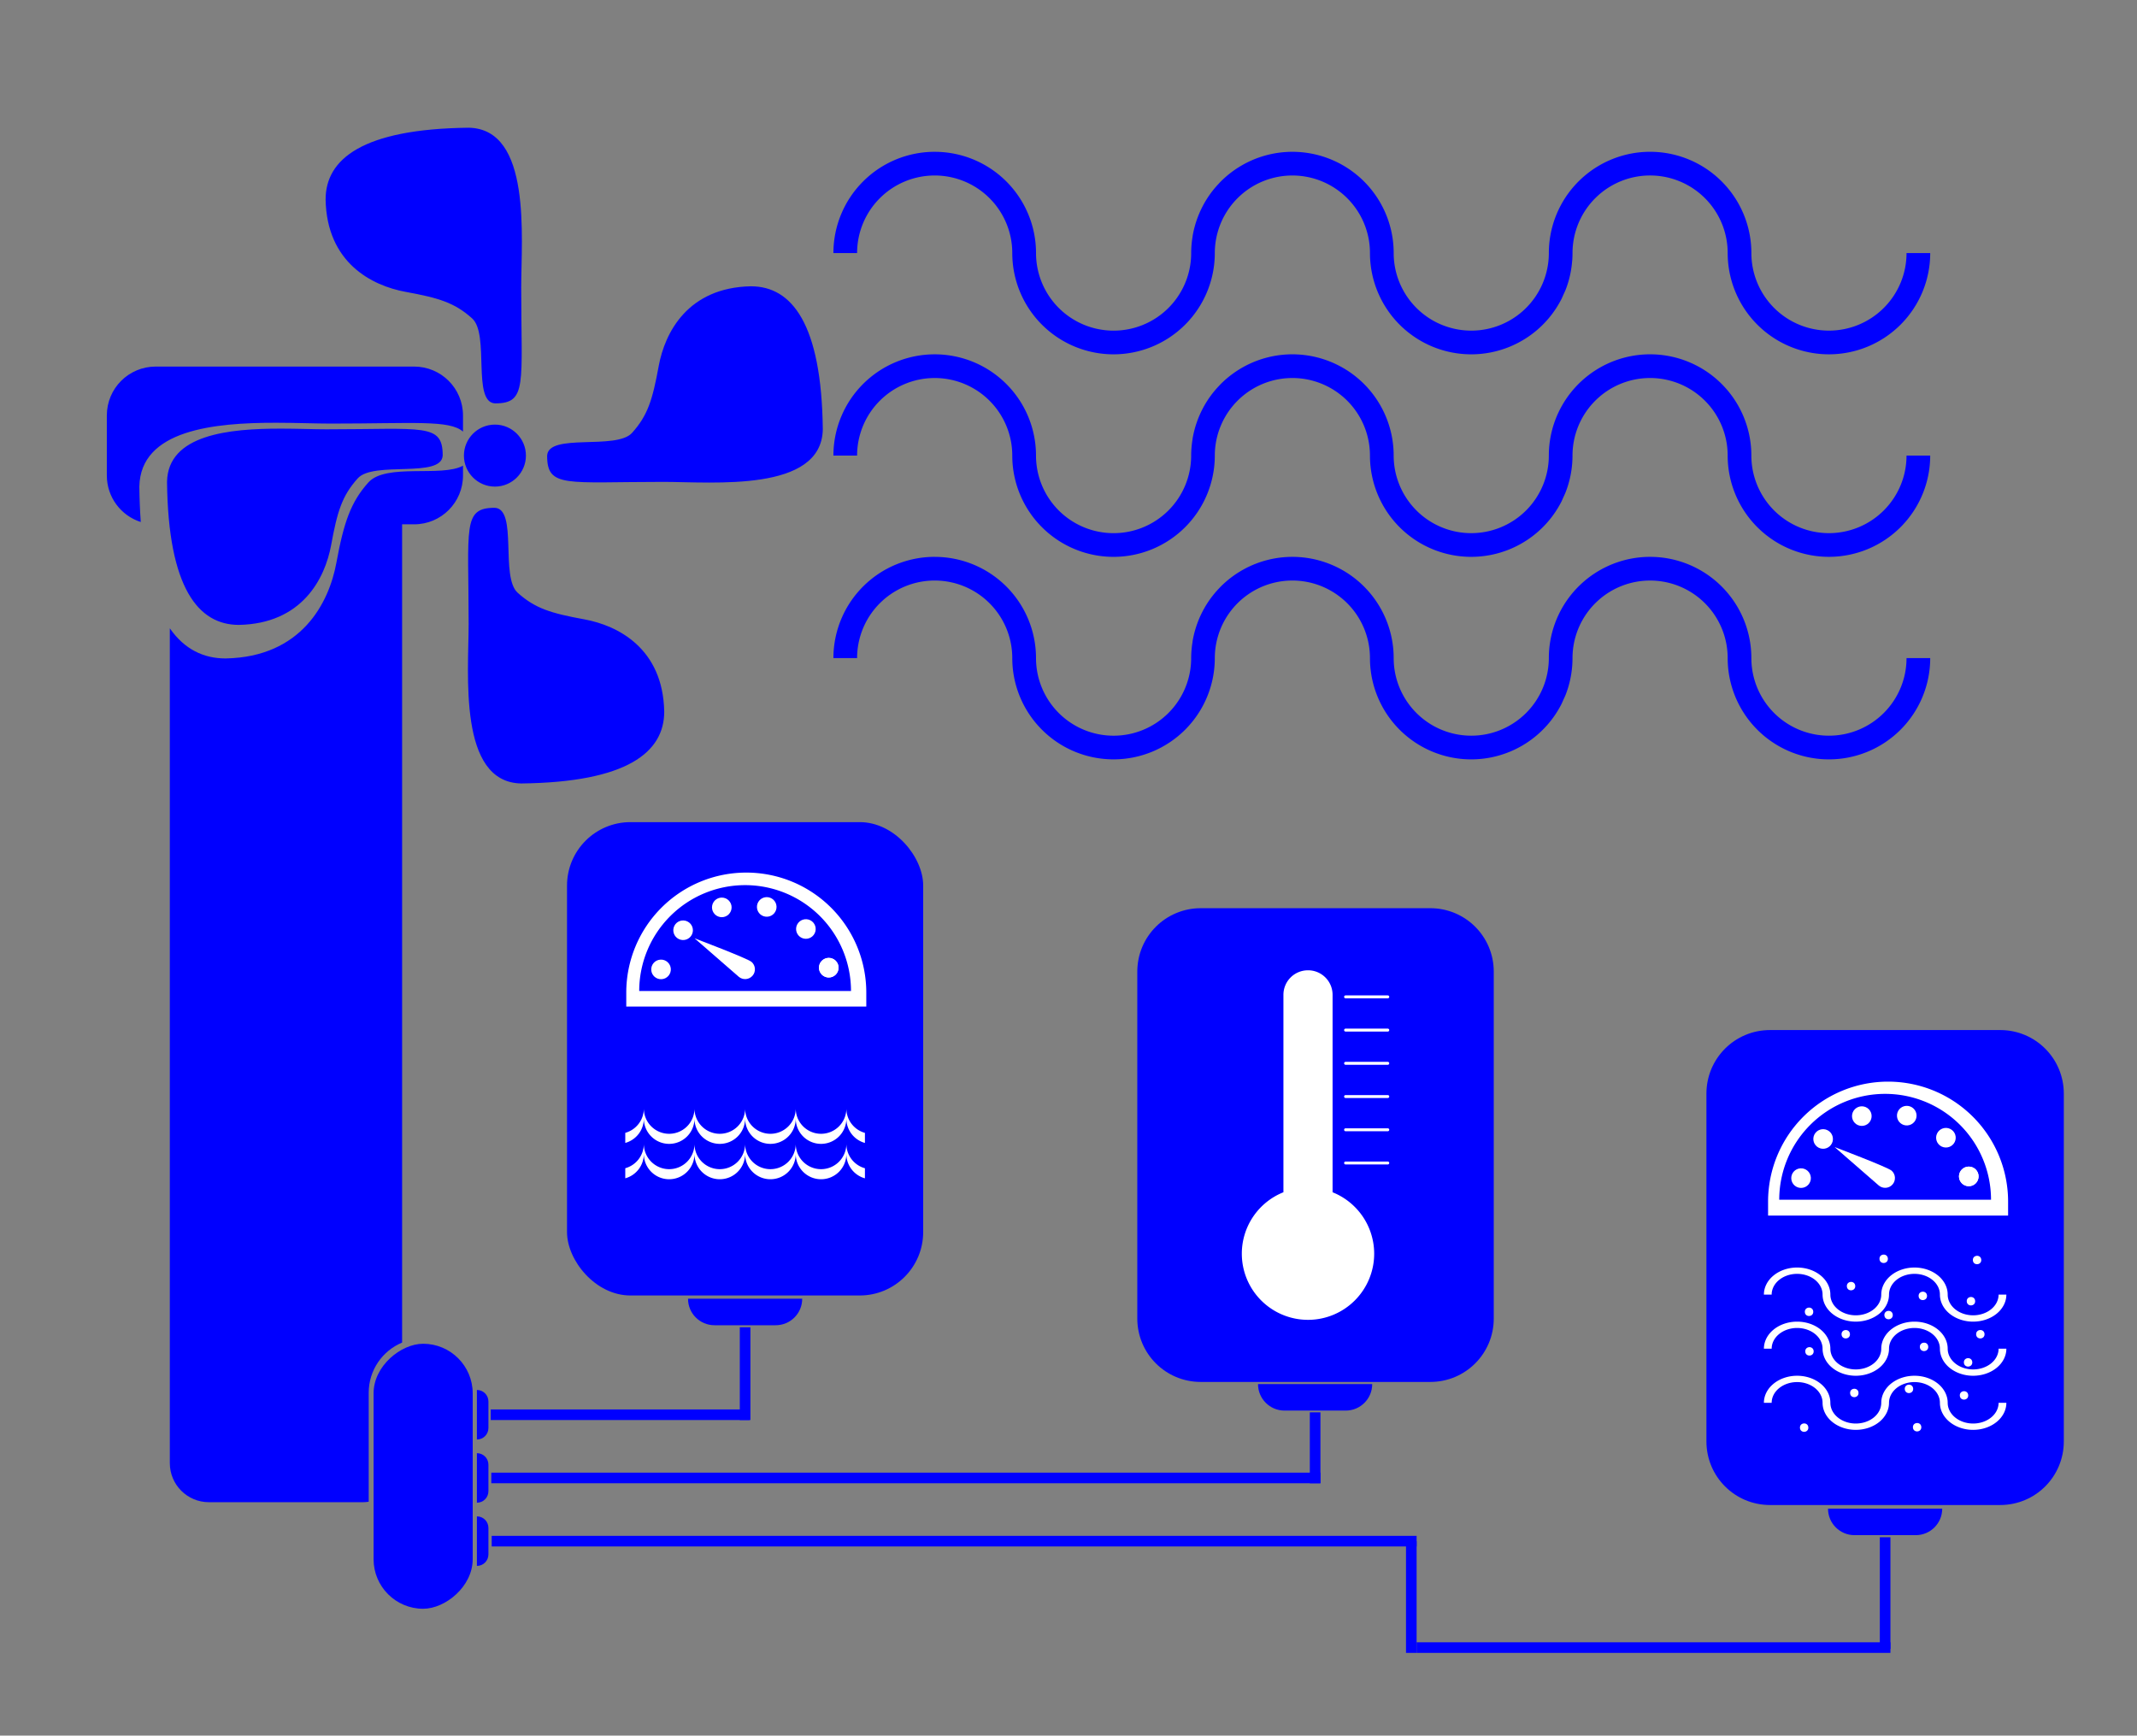 <?xml version="1.0" encoding="UTF-8" standalone="no"?>
<!-- Created with Inkscape (http://www.inkscape.org/) -->

<svg
   xmlns:dc="http://purl.org/dc/elements/1.1/"
   xmlns:cc="http://creativecommons.org/ns#"
   xmlns:rdf="http://www.w3.org/1999/02/22-rdf-syntax-ns#"
   xmlns:svg="http://www.w3.org/2000/svg"
   xmlns="http://www.w3.org/2000/svg"
   xmlns:sodipodi="http://sodipodi.sourceforge.net/DTD/sodipodi-0.dtd"
   xmlns:inkscape="http://www.inkscape.org/namespaces/inkscape"
   width="655"
   height="532"
   viewBox="0 0 173.302 140.758"
   version="1.1"
   id="svg8"
   inkscape:version="0.92.2 (5c3e80d, 2017-08-06)"
   sodipodi:docname="Asciugatura.svg"
   enable-background="new">
  <rect x="0" y="0" width="173.302" height="140.758" fill="#808080" stroke="none"/>
  <sodipodi:namedview
     id="base"
     pagecolor="#ffffff"
     bordercolor="#666666"
     borderopacity="1.0"
     inkscape:pageopacity="0.0"
     inkscape:pageshadow="2"
     inkscape:zoom="8.0000007"
     inkscape:cx="137.62198"
     inkscape:cy="396.06494"
     inkscape:document-units="mm"
     inkscape:current-layer="layer1"
     showgrid="false"
     units="px"
     inkscape:window-width="1920"
     inkscape:window-height="1003"
     inkscape:window-x="-9"
     inkscape:window-y="-9"
     inkscape:window-maximized="1"
     showguides="false"
     inkscape:guide-bbox="true"
     inkscape:snap-bbox="true"
     inkscape:snap-bbox-edge-midpoints="true"
     inkscape:snap-midpoints="true"
     inkscape:snap-bbox-midpoints="true"
     inkscape:snap-grids="false"
     inkscape:snap-center="true"
     inkscape:snap-object-midpoints="true"
     inkscape:bbox-nodes="true"
     inkscape:bbox-paths="true"
     inkscape:snap-intersection-paths="true"
     inkscape:snap-smooth-nodes="true"
     inkscape:object-nodes="true"
     inkscape:object-paths="true"
     inkscape:snap-to-guides="false"
     inkscape:snap-page="false"
     inkscape:snap-others="true"
     inkscape:snap-global="true"
     inkscape:measure-start="0,0"
     inkscape:measure-end="0,0">
    <inkscape:grid
       type="xygrid"
       id="grid1756"
       spacingx="28.884"
       spacingy="12.796"
       empspacing="1" />
    <sodipodi:guide
       position="86.651,153.555"
       orientation="1,0"
       id="guide3733"
       inkscape:locked="false" />
    <sodipodi:guide
       position="-252.104,16.205"
       orientation="1,0"
       id="guide4174"
       inkscape:locked="false" />
    <sodipodi:guide
       position="-110.584,48.082"
       orientation="1,0"
       id="guide4176"
       inkscape:locked="false" />
    <sodipodi:guide
       position="-310.93,118.209"
       orientation="1,0"
       id="guide4207"
       inkscape:locked="false" />
    <sodipodi:guide
       position="86.645,124.642"
       orientation="0,1"
       id="guide7233"
       inkscape:locked="false" />
    <sodipodi:guide
       position="86.651,16.107"
       orientation="0,1"
       id="guide7235"
       inkscape:locked="false" />
    <sodipodi:guide
       position="0,51.185"
       orientation="0,1"
       id="guide1656"
       inkscape:locked="false" />
    <sodipodi:guide
       position="10.78,63.765"
       orientation="1,0"
       id="guide2091"
       inkscape:locked="false" />
    <sodipodi:guide
       position="162.522,86.972"
       orientation="1,0"
       id="guide2093"
       inkscape:locked="false" />
  </sodipodi:namedview>
  <defs
     id="defs2" />
  <g
     inkscape:label="Sezione Lavaggio"
     inkscape:groupmode="layer"
     id="layer1"
     transform="translate(0,-156.242)">
    <path
       style="opacity:1;fill:#0000ff;fill-opacity:1;fill-rule:nonzero;stroke:none;stroke-width:1.425;stroke-linecap:round;stroke-linejoin:round;stroke-miterlimit:4;stroke-dasharray:none;stroke-opacity:1;paint-order:markers fill stroke"
       d="m 143.547,239.779 c -2.86,0 -5.163,2.302 -5.163,5.163 v 28.195 c 0,2.86 2.302,5.163 5.163,5.163 h 18.657 c 2.86,0 5.163,-2.302 5.163,-5.163 v -28.195 c 0,-2.86 -2.302,-5.163 -5.163,-5.163 z"
       id="path2744"
       inkscape:connector-curvature="0" />
    <path
       style="opacity:1;fill:#ffffff;fill-opacity:1;fill-rule:nonzero;stroke:none;stroke-width:22.961;stroke-linecap:round;stroke-linejoin:round;stroke-miterlimit:4;stroke-dasharray:none;stroke-opacity:1;paint-order:markers fill stroke"
       d="M 577.799,331.023 A 36.727,36.727 0 0 0 541.072,367.75 v 4.266 h 73.453 V 367.75 a 36.727,36.727 0 0 0 -36.727,-36.727 z"
       transform="matrix(0.265,0,0,0.265,0,156.242)"
       id="path2746"
       inkscape:connector-curvature="0" />
    <path
       style="opacity:1;fill:#0000ff;fill-opacity:1;fill-rule:nonzero;stroke:none;stroke-width:5.369;stroke-linecap:round;stroke-linejoin:round;stroke-miterlimit:4;stroke-dasharray:none;stroke-opacity:1;paint-order:markers fill stroke"
       d="m 152.876,244.955 a 8.587,8.587 0 0 0 -8.587,8.587 h 17.175 a 8.587,8.587 0 0 0 -8.587,-8.587 z"
       id="path2748"
       inkscape:connector-curvature="0" />
    <circle
       inkscape:transform-center-y="-1.7530472"
       inkscape:transform-center-x="6.819974"
       r="0.795"
       cy="260.928"
       cx="129.023"
       id="circle2750"
       style="opacity:1;fill:#ffffff;fill-opacity:1;fill-rule:nonzero;stroke:none;stroke-width:1.36;stroke-linecap:round;stroke-linejoin:round;stroke-miterlimit:4;stroke-dasharray:none;stroke-opacity:1;paint-order:markers fill stroke"
       transform="rotate(-3.806)" />
    <circle
       inkscape:transform-center-y="-4.9280907"
       inkscape:transform-center-x="5.0297663"
       r="0.795"
       cy="157.82"
       cx="242.406"
       id="circle2752"
       style="opacity:1;fill:#ffffff;fill-opacity:1;fill-rule:nonzero;stroke:none;stroke-width:1.36;stroke-linecap:round;stroke-linejoin:round;stroke-miterlimit:4;stroke-dasharray:none;stroke-opacity:1;paint-order:markers fill stroke"
       transform="rotate(26.194)" />
    <circle
       style="opacity:1;fill:#ffffff;fill-opacity:1;fill-rule:nonzero;stroke:none;stroke-width:1.36;stroke-linecap:round;stroke-linejoin:round;stroke-miterlimit:4;stroke-dasharray:none;stroke-opacity:1;paint-order:markers fill stroke"
       id="circle2754"
       cx="289.044"
       cy="11.834"
       r="0.795"
       inkscape:transform-center-x="1.8918824"
       inkscape:transform-center-y="-6.7826418"
       transform="rotate(56.194)" />
    <circle
       transform="rotate(86.194)"
       inkscape:transform-center-y="-6.8197807"
       inkscape:transform-center-x="-1.7528902"
       r="0.795"
       cy="-137.913"
       cx="256.441"
       id="circle2758"
       style="opacity:1;fill:#ffffff;fill-opacity:1;fill-rule:nonzero;stroke:none;stroke-width:1.36;stroke-linecap:round;stroke-linejoin:round;stroke-miterlimit:4;stroke-dasharray:none;stroke-opacity:1;paint-order:markers fill stroke" />
    <circle
       style="opacity:1;fill:#ffffff;fill-opacity:1;fill-rule:nonzero;stroke:none;stroke-width:1.36;stroke-linecap:round;stroke-linejoin:round;stroke-miterlimit:4;stroke-dasharray:none;stroke-opacity:1;paint-order:markers fill stroke"
       id="circle2760"
       cx="153.333"
       cy="-251.296"
       r="0.795"
       inkscape:transform-center-x="-4.9279087"
       inkscape:transform-center-y="-5.0295916"
       transform="rotate(116.194)" />
    <circle
       transform="rotate(146.194)"
       inkscape:transform-center-y="-1.8917156"
       inkscape:transform-center-x="-6.7824722"
       r="0.795"
       cy="-297.934"
       cx="7.347"
       id="circle2762"
       style="opacity:1;fill:#ffffff;fill-opacity:1;fill-rule:nonzero;stroke:none;stroke-width:1.36;stroke-linecap:round;stroke-linejoin:round;stroke-miterlimit:4;stroke-dasharray:none;stroke-opacity:1;paint-order:markers fill stroke" />
    <circle
       style="opacity:1;fill:#ffffff;fill-opacity:1;fill-rule:nonzero;stroke:none;stroke-width:1.36;stroke-linecap:round;stroke-linejoin:round;stroke-miterlimit:4;stroke-dasharray:none;stroke-opacity:1;paint-order:markers fill stroke"
       id="circle2764"
       cx="7.347"
       cy="-297.934"
       r="0.795"
       inkscape:transform-center-x="-6.7824722"
       inkscape:transform-center-y="-1.8917156"
       transform="rotate(146.194)" />
    <path
       style="opacity:1;fill:#ffffff;fill-opacity:1;fill-rule:nonzero;stroke:none;stroke-width:1.36;stroke-linecap:round;stroke-linejoin:round;stroke-miterlimit:4;stroke-dasharray:none;stroke-opacity:1;paint-order:markers fill stroke"
       inkscape:transform-center-x="1.6199748"
       inkscape:transform-center-y="-0.86637421"
       d="m 153.479,252.301 c -0.287,0.332 -0.789,0.368 -1.122,0.081 -0.332,-0.287 -3.576,-3.112 -3.576,-3.112 0,0 4.285,1.622 4.617,1.91 0.332,0.287 0.368,0.789 0.081,1.122 z"
       id="path2766"
       inkscape:connector-curvature="0"
       sodipodi:nodetypes="ccccc" />
    <path
       inkscape:connector-curvature="0"
       id="path2768"
       d="m 145.739,259.039 a 2.694,2.194 0 0 0 -2.694,2.194 h 0.63 a 2.064,1.681 0 0 1 2.064,-1.681 2.064,1.681 0 0 1 2.064,1.681 2.694,2.194 0 0 0 2.694,2.194 2.694,2.194 0 0 0 2.694,-2.194 2.064,1.681 0 0 1 0.01,-0.168 2.064,1.681 0 0 1 2.054,-1.513 2.064,1.681 0 0 1 2.064,1.681 2.694,2.194 0 0 0 2.504,2.189 2.694,2.194 0 0 0 0.191,0.005 2.694,2.194 0 0 0 2.694,-2.194 h -0.63 a 2.064,1.681 0 0 1 -2.064,1.681 2.064,1.681 0 0 1 -2.064,-1.681 2.694,2.194 0 0 0 -2.694,-2.194 2.694,2.194 0 0 0 -2.687,2.039 2.694,2.194 0 0 0 -0.006,0.155 2.064,1.681 0 0 1 -2.064,1.681 2.064,1.681 0 0 1 -2.064,-1.681 2.694,2.194 0 0 0 -2.694,-2.194 z"
       style="opacity:1;fill:#ffffff;fill-opacity:1;fill-rule:nonzero;stroke:none;stroke-width:0.76;stroke-linecap:round;stroke-linejoin:round;stroke-miterlimit:4;stroke-dasharray:none;stroke-opacity:1;paint-order:markers fill stroke" />
    <path
       inkscape:connector-curvature="0"
       id="path2770"
       d="m 145.739,263.428 a 2.694,2.194 0 0 0 -2.694,2.194 h 0.63 a 2.064,1.681 0 0 1 2.064,-1.681 2.064,1.681 0 0 1 2.064,1.681 2.694,2.194 0 0 0 2.694,2.194 2.694,2.194 0 0 0 2.694,-2.194 2.064,1.681 0 0 1 0.01,-0.168 2.064,1.681 0 0 1 2.054,-1.513 2.064,1.681 0 0 1 2.064,1.681 2.694,2.194 0 0 0 2.504,2.189 2.694,2.194 0 0 0 0.191,0.005 2.694,2.194 0 0 0 2.694,-2.194 h -0.63 a 2.064,1.681 0 0 1 -2.064,1.681 2.064,1.681 0 0 1 -2.064,-1.681 2.694,2.194 0 0 0 -2.694,-2.194 2.694,2.194 0 0 0 -2.687,2.039 2.694,2.194 0 0 0 -0.006,0.155 2.064,1.681 0 0 1 -2.064,1.681 2.064,1.681 0 0 1 -2.064,-1.681 2.694,2.194 0 0 0 -2.694,-2.194 z"
       style="opacity:1;fill:#ffffff;fill-opacity:1;fill-rule:nonzero;stroke:none;stroke-width:0.76;stroke-linecap:round;stroke-linejoin:round;stroke-miterlimit:4;stroke-dasharray:none;stroke-opacity:1;paint-order:markers fill stroke" />
    <path
       inkscape:connector-curvature="0"
       id="path2772"
       d="m 145.739,267.816 a 2.694,2.194 0 0 0 -2.694,2.194 h 0.63 a 2.064,1.681 0 0 1 2.064,-1.681 2.064,1.681 0 0 1 2.064,1.681 2.694,2.194 0 0 0 2.694,2.194 2.694,2.194 0 0 0 2.694,-2.194 2.064,1.681 0 0 1 0.01,-0.168 2.064,1.681 0 0 1 2.054,-1.513 2.064,1.681 0 0 1 2.064,1.681 2.694,2.194 0 0 0 2.504,2.189 2.694,2.194 0 0 0 0.191,0.005 2.694,2.194 0 0 0 2.694,-2.194 h -0.63 a 2.064,1.681 0 0 1 -2.064,1.681 2.064,1.681 0 0 1 -2.064,-1.681 2.694,2.194 0 0 0 -2.694,-2.194 2.694,2.194 0 0 0 -2.687,2.039 2.694,2.194 0 0 0 -0.006,0.155 2.064,1.681 0 0 1 -2.064,1.681 2.064,1.681 0 0 1 -2.064,-1.681 2.694,2.194 0 0 0 -2.694,-2.194 z"
       style="opacity:1;fill:#ffffff;fill-opacity:1;fill-rule:nonzero;stroke:none;stroke-width:0.76;stroke-linecap:round;stroke-linejoin:round;stroke-miterlimit:4;stroke-dasharray:none;stroke-opacity:1;paint-order:markers fill stroke" />
    <circle
       transform="rotate(-3.806)"
       style="opacity:1;fill:#ffffff;fill-opacity:1;fill-rule:nonzero;stroke:none;stroke-width:0.583;stroke-linecap:round;stroke-linejoin:round;stroke-miterlimit:4;stroke-dasharray:none;stroke-opacity:1;paint-order:markers fill stroke"
       id="circle2774"
       cx="132.487"
       cy="269.936"
       r="0.341"
       inkscape:transform-center-x="2.925238"
       inkscape:transform-center-y="-0.75192081" />
    <circle
       transform="rotate(-3.806)"
       style="opacity:1;fill:#ffffff;fill-opacity:1;fill-rule:nonzero;stroke:none;stroke-width:0.583;stroke-linecap:round;stroke-linejoin:round;stroke-miterlimit:4;stroke-dasharray:none;stroke-opacity:1;paint-order:markers fill stroke"
       id="circle2776"
       cx="128.95"
       cy="271.789"
       r="0.341"
       inkscape:transform-center-x="2.925238"
       inkscape:transform-center-y="-0.75191324" />
    <circle
       transform="rotate(-3.806)"
       style="opacity:1;fill:#ffffff;fill-opacity:1;fill-rule:nonzero;stroke:none;stroke-width:0.583;stroke-linecap:round;stroke-linejoin:round;stroke-miterlimit:4;stroke-dasharray:none;stroke-opacity:1;paint-order:markers fill stroke"
       id="circle2778"
       cx="131.799"
       cy="273.802"
       r="0.341"
       inkscape:transform-center-x="2.9252352"
       inkscape:transform-center-y="-0.7519273" />
    <circle
       transform="rotate(-3.806)"
       style="opacity:1;fill:#ffffff;fill-opacity:1;fill-rule:nonzero;stroke:none;stroke-width:0.583;stroke-linecap:round;stroke-linejoin:round;stroke-miterlimit:4;stroke-dasharray:none;stroke-opacity:1;paint-order:markers fill stroke"
       id="circle2780"
       cx="128.77"
       cy="274.992"
       r="0.341"
       inkscape:transform-center-x="2.9252323"
       inkscape:transform-center-y="-0.75192187" />
    <circle
       transform="rotate(-3.806)"
       style="opacity:1;fill:#ffffff;fill-opacity:1;fill-rule:nonzero;stroke:none;stroke-width:0.583;stroke-linecap:round;stroke-linejoin:round;stroke-miterlimit:4;stroke-dasharray:none;stroke-opacity:1;paint-order:markers fill stroke"
       id="circle2782"
       cx="127.93"
       cy="281.135"
       r="0.341"
       inkscape:transform-center-x="2.925246"
       inkscape:transform-center-y="-0.75192735" />
    <circle
       transform="rotate(-3.806)"
       style="opacity:1;fill:#ffffff;fill-opacity:1;fill-rule:nonzero;stroke:none;stroke-width:0.583;stroke-linecap:round;stroke-linejoin:round;stroke-miterlimit:4;stroke-dasharray:none;stroke-opacity:1;paint-order:markers fill stroke"
       id="circle2784"
       cx="132.176"
       cy="278.6"
       r="0.341"
       inkscape:transform-center-x="2.9252364"
       inkscape:transform-center-y="-0.75192696" />
    <circle
       transform="rotate(-3.806)"
       style="opacity:1;fill:#ffffff;fill-opacity:1;fill-rule:nonzero;stroke:none;stroke-width:0.583;stroke-linecap:round;stroke-linejoin:round;stroke-miterlimit:4;stroke-dasharray:none;stroke-opacity:1;paint-order:markers fill stroke"
       id="circle2786"
       cx="138.067"
       cy="275.246"
       r="0.341"
       inkscape:transform-center-x="2.9252416"
       inkscape:transform-center-y="-0.75192359" />
    <circle
       transform="rotate(-3.806)"
       style="opacity:1;fill:#ffffff;fill-opacity:1;fill-rule:nonzero;stroke:none;stroke-width:0.583;stroke-linecap:round;stroke-linejoin:round;stroke-miterlimit:4;stroke-dasharray:none;stroke-opacity:1;paint-order:markers fill stroke"
       id="circle2788"
       cx="138.242"
       cy="271.114"
       r="0.341"
       inkscape:transform-center-x="2.9252414"
       inkscape:transform-center-y="-0.75191593" />
    <circle
       transform="rotate(-3.806)"
       style="opacity:1;fill:#ffffff;fill-opacity:1;fill-rule:nonzero;stroke:none;stroke-width:0.583;stroke-linecap:round;stroke-linejoin:round;stroke-miterlimit:4;stroke-dasharray:none;stroke-opacity:1;paint-order:markers fill stroke"
       id="circle2790"
       cx="142.824"
       cy="268.502"
       r="0.341"
       inkscape:transform-center-x="2.925239"
       inkscape:transform-center-y="-0.75192276" />
    <circle
       transform="rotate(-3.806)"
       style="opacity:1;fill:#ffffff;fill-opacity:1;fill-rule:nonzero;stroke:none;stroke-width:0.583;stroke-linecap:round;stroke-linejoin:round;stroke-miterlimit:4;stroke-dasharray:none;stroke-opacity:1;paint-order:markers fill stroke"
       id="circle2792"
       cx="141.547"
       cy="276.737"
       r="0.341"
       inkscape:transform-center-x="2.9252366"
       inkscape:transform-center-y="-0.75191842" />
    <circle
       transform="rotate(-3.806)"
       style="opacity:1;fill:#ffffff;fill-opacity:1;fill-rule:nonzero;stroke:none;stroke-width:0.583;stroke-linecap:round;stroke-linejoin:round;stroke-miterlimit:4;stroke-dasharray:none;stroke-opacity:1;paint-order:markers fill stroke"
       id="circle2794"
       cx="141.04"
       cy="279.388"
       r="0.341"
       inkscape:transform-center-x="2.9252327"
       inkscape:transform-center-y="-0.75192048" />
    <circle
       transform="rotate(-3.806)"
       style="opacity:1;fill:#ffffff;fill-opacity:1;fill-rule:nonzero;stroke:none;stroke-width:0.583;stroke-linecap:round;stroke-linejoin:round;stroke-miterlimit:4;stroke-dasharray:none;stroke-opacity:1;paint-order:markers fill stroke"
       id="circle2796"
       cx="137.073"
       cy="281.71"
       r="0.341"
       inkscape:transform-center-x="2.9252347"
       inkscape:transform-center-y="-0.751922" />
    <circle
       transform="rotate(-3.806)"
       style="opacity:1;fill:#ffffff;fill-opacity:1;fill-rule:nonzero;stroke:none;stroke-width:0.583;stroke-linecap:round;stroke-linejoin:round;stroke-miterlimit:4;stroke-dasharray:none;stroke-opacity:1;paint-order:markers fill stroke"
       id="circle2798"
       cx="135.367"
       cy="272.481"
       r="0.341"
       inkscape:transform-center-x="2.9252416"
       inkscape:transform-center-y="-0.75192131" />
    <circle
       transform="rotate(-3.806)"
       style="opacity:1;fill:#ffffff;fill-opacity:1;fill-rule:nonzero;stroke:none;stroke-width:0.583;stroke-linecap:round;stroke-linejoin:round;stroke-miterlimit:4;stroke-dasharray:none;stroke-opacity:1;paint-order:markers fill stroke"
       id="circle2800"
       cx="142.689"
       cy="274.526"
       r="0.341"
       inkscape:transform-center-x="2.9252328"
       inkscape:transform-center-y="-0.75192272" />
    <circle
       transform="rotate(-3.806)"
       style="opacity:1;fill:#ffffff;fill-opacity:1;fill-rule:nonzero;stroke:none;stroke-width:0.583;stroke-linecap:round;stroke-linejoin:round;stroke-miterlimit:4;stroke-dasharray:none;stroke-opacity:1;paint-order:markers fill stroke"
       id="circle2802"
       cx="142.108"
       cy="271.802"
       r="0.341"
       inkscape:transform-center-x="2.9252391"
       inkscape:transform-center-y="-0.75191757" />
    <circle
       transform="rotate(-3.806)"
       style="opacity:1;fill:#ffffff;fill-opacity:1;fill-rule:nonzero;stroke:none;stroke-width:0.583;stroke-linecap:round;stroke-linejoin:round;stroke-miterlimit:4;stroke-dasharray:none;stroke-opacity:1;paint-order:markers fill stroke"
       id="circle2804"
       cx="135.274"
       cy="267.901"
       r="0.341"
       inkscape:transform-center-x="2.9252389"
       inkscape:transform-center-y="-0.75192041" />
    <circle
       transform="rotate(-3.806)"
       style="opacity:1;fill:#ffffff;fill-opacity:1;fill-rule:nonzero;stroke:none;stroke-width:0.583;stroke-linecap:round;stroke-linejoin:round;stroke-miterlimit:4;stroke-dasharray:none;stroke-opacity:1;paint-order:markers fill stroke"
       id="circle2806"
       cx="136.62"
       cy="278.564"
       r="0.341"
       inkscape:transform-center-x="2.9252447"
       inkscape:transform-center-y="-0.75192629" />
    <g
       id="g6046"
       transform="matrix(0.354,0,0,0.354,77.392,168.882)">
      <path
         style="opacity:1;fill:#0000ff;fill-opacity:1;fill-rule:nonzero;stroke:none;stroke-width:4.015;stroke-linecap:round;stroke-linejoin:round;stroke-miterlimit:4;stroke-dasharray:none;stroke-opacity:1;paint-order:markers fill stroke"
         d="m 56.461,172.358 c -8.059,0 -14.546,6.488 -14.546,14.546 v 79.443 c 0,8.059 6.488,14.546 14.546,14.546 h 52.57 c 8.059,0 14.546,-6.488 14.546,-14.546 v -79.443 c 0,-8.059 -6.488,-14.546 -14.546,-14.546 z"
         id="path2105"
         inkscape:connector-curvature="0" />
      <path
         inkscape:connector-curvature="0"
         id="rect6434-8"
         d="m 81.02,186.585 c -3.119,0 -5.629,2.51 -5.629,5.629 v 45.221 a 15.162,15.162 0 0 0 -9.531,14.071 15.162,15.162 0 0 0 15.16,15.16 15.162,15.162 0 0 0 15.162,-15.16 15.162,15.162 0 0 0 -9.531,-14.066 v -45.227 c 0,-3.119 -2.512,-5.629 -5.631,-5.629 z m 8.611,5.753 c -0.187,0 -0.336,0.15 -0.336,0.336 0,0.187 0.15,0.336 0.336,0.336 h 9.664 c 0.187,0 0.336,-0.15 0.336,-0.336 0,-0.187 -0.15,-0.336 -0.336,-0.336 z m 0,7.612 c -0.187,0 -0.336,0.15 -0.336,0.336 0,0.187 0.15,0.336 0.336,0.336 h 9.664 c 0.187,0 0.336,-0.15 0.336,-0.336 0,-0.187 -0.15,-0.336 -0.336,-0.336 z m 0,7.612 c -0.187,0 -0.336,0.15 -0.336,0.336 0,0.187 0.15,0.336 0.336,0.336 h 9.664 c 0.187,0 0.336,-0.15 0.336,-0.336 0,-0.187 -0.15,-0.336 -0.336,-0.336 z m 0,7.612 c -0.187,0 -0.336,0.15 -0.336,0.336 0,0.187 0.15,0.336 0.336,0.336 h 9.664 c 0.187,0 0.336,-0.15 0.336,-0.336 0,-0.187 -0.15,-0.336 -0.336,-0.336 z m 0,7.612 c -0.187,0 -0.336,0.15 -0.336,0.336 0,0.187 0.15,0.336 0.336,0.336 h 9.664 c 0.187,0 0.336,-0.15 0.336,-0.336 0,-0.187 -0.15,-0.336 -0.336,-0.336 z m 0,7.612 c -0.187,0 -0.336,0.15 -0.336,0.336 0,0.187 0.15,0.336 0.336,0.336 h 9.664 c 0.187,0 0.336,-0.15 0.336,-0.336 0,-0.187 -0.15,-0.336 -0.336,-0.336 z"
         style="opacity:1;fill:#ffffff;fill-opacity:1;fill-rule:nonzero;stroke:none;stroke-width:10.598;stroke-linecap:round;stroke-linejoin:round;stroke-miterlimit:4;stroke-dasharray:none;stroke-opacity:1;paint-order:markers fill stroke" />
    </g>
    <path
       style="opacity:1;fill:#0000ff;fill-opacity:1;fill-rule:nonzero;stroke:none;stroke-width:3.2;stroke-linecap:round;stroke-linejoin:round;stroke-miterlimit:4;stroke-dasharray:none;stroke-opacity:1;paint-order:markers fill stroke"
       d="m 38.008,166.6 c -8.606,0.097 -11.603,2.538 -11.603,5.826 0.097,5.125 3.752,6.984 6.475,7.483 2.723,0.499 3.988,0.88 5.412,2.159 1.424,1.279 -0.022,6.807 1.856,6.888 2.632,0 2.12,-1.539 2.12,-9.436 0,-4 0.868,-12.823 -4.259,-12.92 z m 22.892,12.86 c -5.125,0.097 -6.984,3.752 -7.483,6.475 -0.499,2.723 -0.88,3.988 -2.159,5.412 -1.278,1.424 -6.807,-0.022 -6.888,1.856 0,2.632 1.539,2.12 9.436,2.12 4,0 12.823,0.868 12.92,-4.259 -0.097,-8.606 -2.538,-11.603 -5.826,-11.603 z m -48.268,6.51 c -2.199,0 -3.969,1.77 -3.969,3.969 v 4.859 c 0,1.774 1.153,3.268 2.753,3.779 -0.065,-0.893 -0.105,-1.846 -0.116,-2.868 0.087,-4.617 6.069,-5.186 11.081,-5.181 1.671,0.001 3.233,0.066 4.434,0.066 6.754,0 9.633,-0.311 10.732,0.651 v -1.306 c 0,-2.199 -1.77,-3.969 -3.969,-3.969 z m 27.504,4.707 c -1.388,-2e-5 -2.514,1.126 -2.514,2.514 -2.1e-5,1.388 1.126,2.514 2.514,2.514 1.388,2e-5 2.514,-1.126 2.514,-2.514 2.1e-5,-1.388 -1.126,-2.514 -2.514,-2.514 z m -17.363,0.327 c -4.174,-0.004 -9.155,0.469 -9.228,4.314 0.097,8.606 2.538,11.603 5.826,11.603 5.125,-0.097 6.984,-3.752 7.483,-6.475 0.499,-2.723 0.88,-3.988 2.159,-5.412 1.279,-1.424 6.807,0.022 6.888,-1.856 0,-2.632 -1.539,-2.12 -9.436,-2.12 -1,0 -2.301,-0.054 -3.692,-0.055 z m 14.774,3.003 c -1.713,0.96 -6.251,-0.223 -7.673,1.361 -1.422,1.584 -1.993,3.229 -2.592,6.499 -0.599,3.27 -2.831,7.659 -8.985,7.775 -1.766,0 -3.328,-0.723 -4.526,-2.444 v 67.698 c 0,1.759 1.416,3.175 3.175,3.175 h 12.488 c 0.159,0 0.314,-0.015 0.466,-0.038 v -8.832 c 0,-1.841 1.115,-3.411 2.709,-4.076 v -66.36 h 0.97 c 2.199,0 3.969,-1.77 3.969,-3.969 z m 2.577,3.418 c -2.632,0 -2.12,1.539 -2.12,9.436 0,4 -0.868,12.823 4.259,12.92 8.606,-0.097 11.603,-2.538 11.603,-5.826 -0.097,-5.125 -3.752,-6.984 -6.475,-7.483 -2.723,-0.499 -3.988,-0.881 -5.412,-2.159 -1.424,-1.279 0.022,-6.806 -1.856,-6.888 z"
       id="rect7005"
       inkscape:connector-curvature="0"
       sodipodi:nodetypes="cczzcscczzcscccsscccscscccccccccczzcscczzccssscsccssccscczzc" />
    <rect
       style="opacity:1;fill:#0000ff;fill-opacity:1;fill-rule:nonzero;stroke:none;stroke-width:3.967;stroke-linecap:round;stroke-linejoin:round;stroke-miterlimit:4;stroke-dasharray:none;stroke-opacity:1;paint-order:markers fill stroke"
       id="rect6472"
       width="28.884"
       height="38.389"
       x="45.983"
       y="222.917"
       ry="5.145" />
    <path
       style="opacity:1;fill:#ffffff;fill-opacity:1;fill-rule:nonzero;stroke:none;stroke-width:22.961;stroke-linecap:round;stroke-linejoin:round;stroke-miterlimit:4;stroke-dasharray:none;stroke-opacity:1;paint-order:markers fill stroke"
       d="m 228.379,267.045 a 36.727,36.727 0 0 0 -36.727,36.727 v 4.266 h 73.453 v -4.266 a 36.727,36.727 0 0 0 -36.727,-36.727 z"
       transform="matrix(0.265,0,0,0.265,0,156.242)"
       id="path6474"
       inkscape:connector-curvature="0" />
    <path
       style="opacity:1;fill:#0000ff;fill-opacity:1;fill-rule:nonzero;stroke:none;stroke-width:5.369;stroke-linecap:round;stroke-linejoin:round;stroke-miterlimit:4;stroke-dasharray:none;stroke-opacity:1;paint-order:markers fill stroke"
       d="m 60.425,228.027 a 8.587,8.587 0 0 0 -8.587,8.587 h 17.175 a 8.587,8.587 0 0 0 -8.587,-8.587 z"
       id="path6476"
       inkscape:connector-curvature="0" />
    <circle
       inkscape:transform-center-y="-1.7530472"
       inkscape:transform-center-x="6.819974"
       r="0.795"
       cy="237.902"
       cx="37.899"
       id="circle6478"
       style="opacity:1;fill:#ffffff;fill-opacity:1;fill-rule:nonzero;stroke:none;stroke-width:1.36;stroke-linecap:round;stroke-linejoin:round;stroke-miterlimit:4;stroke-dasharray:none;stroke-opacity:1;paint-order:markers fill stroke"
       transform="rotate(-3.806)" />
    <circle
       inkscape:transform-center-y="-4.9280907"
       inkscape:transform-center-x="5.0297663"
       r="0.795"
       cy="183.44"
       cx="151.977"
       id="circle6480"
       style="opacity:1;fill:#ffffff;fill-opacity:1;fill-rule:nonzero;stroke:none;stroke-width:1.36;stroke-linecap:round;stroke-linejoin:round;stroke-miterlimit:4;stroke-dasharray:none;stroke-opacity:1;paint-order:markers fill stroke"
       transform="rotate(26.194)" />
    <circle
       style="opacity:1;fill:#ffffff;fill-opacity:1;fill-rule:nonzero;stroke:none;stroke-width:1.36;stroke-linecap:round;stroke-linejoin:round;stroke-miterlimit:4;stroke-dasharray:none;stroke-opacity:1;paint-order:markers fill stroke"
       id="circle6482"
       cx="223.541"
       cy="79.236"
       r="0.795"
       inkscape:transform-center-x="1.8918824"
       inkscape:transform-center-y="-6.7826418"
       transform="rotate(56.194)" />
    <circle
       transform="rotate(86.194)"
       inkscape:transform-center-y="-6.8197807"
       inkscape:transform-center-x="-1.7528902"
       r="0.795"
       cy="-46.789"
       cx="233.415"
       id="circle6486"
       style="opacity:1;fill:#ffffff;fill-opacity:1;fill-rule:nonzero;stroke:none;stroke-width:1.36;stroke-linecap:round;stroke-linejoin:round;stroke-miterlimit:4;stroke-dasharray:none;stroke-opacity:1;paint-order:markers fill stroke" />
    <circle
       style="opacity:1;fill:#ffffff;fill-opacity:1;fill-rule:nonzero;stroke:none;stroke-width:1.36;stroke-linecap:round;stroke-linejoin:round;stroke-miterlimit:4;stroke-dasharray:none;stroke-opacity:1;paint-order:markers fill stroke"
       id="circle6488"
       cx="178.954"
       cy="-160.867"
       r="0.795"
       inkscape:transform-center-x="-4.9279087"
       inkscape:transform-center-y="-5.0295916"
       transform="rotate(116.194)" />
    <circle
       transform="rotate(146.194)"
       inkscape:transform-center-y="-1.8917156"
       inkscape:transform-center-x="-6.7824722"
       r="0.795"
       cy="-232.431"
       cx="74.749"
       id="circle6490"
       style="opacity:1;fill:#ffffff;fill-opacity:1;fill-rule:nonzero;stroke:none;stroke-width:1.36;stroke-linecap:round;stroke-linejoin:round;stroke-miterlimit:4;stroke-dasharray:none;stroke-opacity:1;paint-order:markers fill stroke" />
    <circle
       style="opacity:1;fill:#ffffff;fill-opacity:1;fill-rule:nonzero;stroke:none;stroke-width:1.36;stroke-linecap:round;stroke-linejoin:round;stroke-miterlimit:4;stroke-dasharray:none;stroke-opacity:1;paint-order:markers fill stroke"
       id="circle6492"
       cx="74.749"
       cy="-232.431"
       r="0.795"
       inkscape:transform-center-x="-6.7824722"
       inkscape:transform-center-y="-1.8917156"
       transform="rotate(146.194)" />
    <path
       style="opacity:1;fill:#ffffff;fill-opacity:1;fill-rule:nonzero;stroke:none;stroke-width:1.36;stroke-linecap:round;stroke-linejoin:round;stroke-miterlimit:4;stroke-dasharray:none;stroke-opacity:1;paint-order:markers fill stroke"
       inkscape:transform-center-x="1.6199748"
       inkscape:transform-center-y="-0.86637421"
       d="m 61.028,235.373 c -0.287,0.332 -0.789,0.368 -1.122,0.081 -0.332,-0.287 -3.576,-3.112 -3.576,-3.112 0,0 4.285,1.622 4.617,1.91 0.332,0.287 0.368,0.789 0.081,1.122 z"
       id="path6494"
       inkscape:connector-curvature="0"
       sodipodi:nodetypes="ccccc" />
    <path
       style="opacity:1;fill:#ffffff;fill-opacity:1;fill-rule:nonzero;stroke:none;stroke-width:1.208;stroke-linecap:round;stroke-linejoin:round;stroke-miterlimit:4;stroke-dasharray:none;stroke-opacity:1;paint-order:markers fill stroke"
       d="m 52.213,246.14 a 2.053,2.053 0 0 1 -1.506,1.976 v 0.817 a 2.053,2.053 0 0 0 1.506,-1.976 2.053,2.053 0 0 0 2.053,2.053 2.053,2.053 0 0 0 2.053,-2.053 2.053,2.053 0 0 0 2.053,2.053 2.053,2.053 0 0 0 2.053,-2.053 2.053,2.053 0 0 0 2.053,2.053 2.053,2.053 0 0 0 2.053,-2.053 2.053,2.053 0 0 0 2.053,2.053 2.053,2.053 0 0 0 2.053,-2.051 2.053,2.053 0 0 0 1.505,1.977 v -0.817 a 2.053,2.053 0 0 1 -1.505,-1.977 2.053,2.053 0 0 1 -2.053,2.051 2.053,2.053 0 0 1 -2.053,-2.053 2.053,2.053 0 0 1 -2.053,2.053 2.053,2.053 0 0 1 -2.053,-2.053 2.053,2.053 0 0 1 -2.053,2.053 2.053,2.053 0 0 1 -2.053,-2.053 2.053,2.053 0 0 1 -2.053,2.053 2.053,2.053 0 0 1 -2.053,-2.053 z"
       id="path6496"
       inkscape:connector-curvature="0" />
    <path
       inkscape:connector-curvature="0"
       id="path6498"
       d="m 52.213,249.009 a 2.053,2.053 0 0 1 -1.506,1.976 v 0.817 a 2.053,2.053 0 0 0 1.506,-1.976 2.053,2.053 0 0 0 2.053,2.053 2.053,2.053 0 0 0 2.053,-2.053 2.053,2.053 0 0 0 2.053,2.053 2.053,2.053 0 0 0 2.053,-2.053 2.053,2.053 0 0 0 2.053,2.053 2.053,2.053 0 0 0 2.053,-2.053 2.053,2.053 0 0 0 2.053,2.053 2.053,2.053 0 0 0 2.053,-2.051 2.053,2.053 0 0 0 1.505,1.977 v -0.817 a 2.053,2.053 0 0 1 -1.505,-1.977 2.053,2.053 0 0 1 -2.053,2.051 2.053,2.053 0 0 1 -2.053,-2.053 2.053,2.053 0 0 1 -2.053,2.053 2.053,2.053 0 0 1 -2.053,-2.053 2.053,2.053 0 0 1 -2.053,2.053 2.053,2.053 0 0 1 -2.053,-2.053 2.053,2.053 0 0 1 -2.053,2.053 2.053,2.053 0 0 1 -2.053,-2.053 z"
       style="opacity:1;fill:#ffffff;fill-opacity:1;fill-rule:nonzero;stroke:none;stroke-width:1.208;stroke-linecap:round;stroke-linejoin:round;stroke-miterlimit:4;stroke-dasharray:none;stroke-opacity:1;paint-order:markers fill stroke" />
    <rect
       ry="4.019"
       y="30.296"
       x="-286.713"
       height="8.038"
       width="21.492"
       id="rect6680"
       style="opacity:1;fill:#0000ff;fill-opacity:1;fill-rule:nonzero;stroke:none;stroke-width:4.27;stroke-linecap:round;stroke-linejoin:round;stroke-miterlimit:4;stroke-dasharray:none;stroke-opacity:1;paint-order:markers fill stroke"
       transform="rotate(-90)" />
    <path
       style="opacity:1;fill:#0000ff;fill-opacity:1;fill-rule:nonzero;stroke:none;stroke-width:4;stroke-linecap:round;stroke-linejoin:round;stroke-miterlimit:4;stroke-dasharray:none;stroke-opacity:1;paint-order:markers fill stroke"
       d="m 55.795,261.568 c 0,1.192 0.959,2.151 2.151,2.151 h 4.958 c 1.192,0 2.152,-0.959 2.152,-2.151 z"
       id="rect6683"
       inkscape:connector-curvature="0" />
    <path
       inkscape:connector-curvature="0"
       id="path6688"
       d="m 102.02,268.49 c 0,1.192 0.959,2.151 2.151,2.151 h 4.958 c 1.192,0 2.152,-0.959 2.152,-2.151 z"
       style="opacity:1;fill:#0000ff;fill-opacity:1;fill-rule:nonzero;stroke:none;stroke-width:4;stroke-linecap:round;stroke-linejoin:round;stroke-miterlimit:4;stroke-dasharray:none;stroke-opacity:1;paint-order:markers fill stroke" />
    <path
       style="opacity:1;fill:#0000ff;fill-opacity:1;fill-rule:nonzero;stroke:none;stroke-width:4;stroke-linecap:round;stroke-linejoin:round;stroke-miterlimit:4;stroke-dasharray:none;stroke-opacity:1;paint-order:markers fill stroke"
       d="m 148.245,278.593 c 0,1.192 0.959,2.151 2.151,2.151 h 4.958 c 1.192,0 2.152,-0.959 2.152,-2.151 z"
       id="path6690"
       inkscape:connector-curvature="0" />
    <rect
       ry="2.8638601e-006"
       y="-153.306"
       x="289.432"
       height="38.425"
       width="0.86"
       id="rect6694"
       style="opacity:1;fill:#0000ff;fill-opacity:1;fill-rule:nonzero;stroke:none;stroke-width:4.586;stroke-linecap:round;stroke-linejoin:round;stroke-miterlimit:4;stroke-dasharray:none;stroke-opacity:1;paint-order:markers fill stroke"
       transform="rotate(90)" />
    <path
       style="opacity:1;fill:#0000ff;fill-opacity:1;fill-rule:nonzero;stroke:none;stroke-width:1.736;stroke-linecap:round;stroke-linejoin:round;stroke-miterlimit:4;stroke-dasharray:none;stroke-opacity:1;paint-order:markers fill stroke"
       d="m 39.609,269.902 c 0,-0.517 -0.417,-0.934 -0.934,-0.934 v 4.019 c 0.517,0 0.934,-0.417 0.934,-0.934 z m 0,5.126 c 0,-0.517 -0.417,-0.934 -0.934,-0.934 v 4.019 c 0.517,0 0.934,-0.417 0.934,-0.934 z m 0,5.126 c 0,-0.517 -0.417,-0.934 -0.934,-0.934 v 4.019 c 0.517,0 0.934,-0.417 0.934,-0.934 z"
       id="path6696"
       inkscape:connector-curvature="0" />
    <rect
       ry="5.6074703e-007"
       y="263.884"
       x="59.995"
       height="7.524"
       width="0.86"
       id="rect6705"
       style="opacity:1;fill:#0000ff;fill-opacity:1;fill-rule:nonzero;stroke:none;stroke-width:2.029;stroke-linecap:round;stroke-linejoin:round;stroke-miterlimit:4;stroke-dasharray:none;stroke-opacity:1;paint-order:markers fill stroke" />
    <rect
       style="opacity:1;fill:#0000ff;fill-opacity:1;fill-rule:nonzero;stroke:none;stroke-width:2.227;stroke-linecap:round;stroke-linejoin:round;stroke-miterlimit:4;stroke-dasharray:none;stroke-opacity:1;paint-order:markers fill stroke"
       id="rect6707"
       width="0.86"
       height="9.061"
       x="114.021"
       y="281.231"
       ry="6.7536348e-007" />
    <rect
       style="opacity:1;fill:#0000ff;fill-opacity:1;fill-rule:nonzero;stroke:none;stroke-width:1.774;stroke-linecap:round;stroke-linejoin:round;stroke-miterlimit:4;stroke-dasharray:none;stroke-opacity:1;paint-order:markers fill stroke"
       id="rect6709"
       width="0.86"
       height="5.75"
       x="106.221"
       y="270.784"
       ry="4.2856516e-007" />
    <rect
       style="opacity:1;fill:#0000ff;fill-opacity:1;fill-rule:nonzero;stroke:none;stroke-width:3.388;stroke-linecap:round;stroke-linejoin:round;stroke-miterlimit:4;stroke-dasharray:none;stroke-opacity:1;paint-order:markers fill stroke"
       id="rect6711"
       width="0.86"
       height="20.98"
       x="-271.408"
       y="39.796"
       ry="1.5636409e-006"
       transform="rotate(-90)" />
    <rect
       transform="rotate(-90)"
       ry="5.0113476e-006"
       y="39.842"
       x="-276.534"
       height="67.238"
       width="0.86"
       id="rect6713"
       style="opacity:1;fill:#0000ff;fill-opacity:1;fill-rule:nonzero;stroke:none;stroke-width:6.066;stroke-linecap:round;stroke-linejoin:round;stroke-miterlimit:4;stroke-dasharray:none;stroke-opacity:1;paint-order:markers fill stroke" />
    <path
       style="opacity:1;fill:#0000ff;fill-opacity:1;fill-rule:nonzero;stroke:none;stroke-width:2.924;stroke-linecap:round;stroke-linejoin:round;stroke-miterlimit:4;stroke-dasharray:none;stroke-opacity:1;paint-order:markers fill stroke"
       d="m 75.799,168.553 -5.3e-4,5.2e-4 a 8.212,8.212 0 0 0 -8.212,8.212 h 1.921 a 6.291,6.291 0 0 1 6.292,-6.291 6.291,6.291 0 0 1 6.292,6.291 8.212,8.212 0 0 0 8.212,8.212 8.212,8.212 0 0 0 8.212,-8.212 6.291,6.291 0 0 1 0.032,-0.628 6.291,6.291 0 0 1 0.25,-1.231 6.291,6.291 0 0 1 1.198,-2.194 6.291,6.291 0 0 1 0.429,-0.46 6.291,6.291 0 0 1 4.383,-1.778 6.291,6.291 0 0 1 2.45,0.497 6.291,6.291 0 0 1 5.3e-4,0 6.291,6.291 0 0 1 1.602,0.983 6.291,6.291 0 0 1 5.3e-4,0 6.291,6.291 0 0 1 1.241,1.412 6.291,6.291 0 0 1 0.906,2.33 6.291,6.291 0 0 1 0.091,1.069 8.212,8.212 0 0 0 0.164,1.631 8.212,8.212 0 0 0 0.485,1.567 8.212,8.212 0 0 0 0.786,1.439 8.212,8.212 0 0 0 1.673,1.796 8.212,8.212 0 0 0 5.3e-4,0 8.212,8.212 0 0 0 1.379,0.886 8.212,8.212 0 0 0 5.3e-4,0 8.212,8.212 0 0 0 0.749,0.335 8.212,8.212 0 0 0 5.3e-4,0 8.212,8.212 0 0 0 2.395,0.537 8.212,8.212 0 0 0 0.581,0.021 8.212,8.212 0 0 0 3.198,-0.649 8.212,8.212 0 0 0 5.3e-4,-5.3e-4 8.212,8.212 0 0 0 2.092,-1.282 8.212,8.212 0 0 0 5.3e-4,-5.3e-4 8.212,8.212 0 0 0 0.6,-0.56 8.212,8.212 0 0 0 0.542,-0.617 8.212,8.212 0 0 0 0,-5.3e-4 8.212,8.212 0 0 0 0.477,-0.667 8.212,8.212 0 0 0 0,-5.3e-4 8.212,8.212 0 0 0 0.409,-0.712 8.212,8.212 0 0 0 0,-5.2e-4 8.212,8.212 0 0 0 0.15,-0.335 8.212,8.212 0 0 0 0.186,-0.414 8.212,8.212 0 0 0 0.258,-0.778 8.212,8.212 0 0 0 0.267,-1.517 8.212,8.212 0 0 0 0.012,-0.099 8.212,8.212 0 0 0 0,-5.3e-4 8.212,8.212 0 0 0 5.3e-4,-0.02 8.212,8.212 0 0 0 0.02,-0.561 h -5.3e-4 a 6.291,6.291 0 0 1 0.032,-0.627 6.291,6.291 0 0 1 6.26,-5.663 6.291,6.291 0 0 1 6.292,6.291 8.212,8.212 0 0 0 7.632,8.192 8.212,8.212 0 0 0 0.581,0.02 8.212,8.212 0 0 0 8.212,-8.212 h -1.921 a 6.291,6.291 0 0 1 -6.291,6.291 6.291,6.291 0 0 1 -6.292,-6.291 8.212,8.212 0 0 0 -8.212,-8.212 8.212,8.212 0 0 0 -8.192,7.632 8.212,8.212 0 0 0 -0.02,0.581 h -5.3e-4 a 6.291,6.291 0 0 1 -1.908,4.513 6.291,6.291 0 0 1 -4.383,1.778 6.291,6.291 0 0 1 -0.628,-0.032 6.291,6.291 0 0 1 -0.622,-0.094 6.291,6.291 0 0 1 -5.3e-4,0 6.291,6.291 0 0 1 -0.609,-0.156 6.291,6.291 0 0 1 -5.3e-4,0 6.291,6.291 0 0 1 -0.59,-0.215 6.291,6.291 0 0 1 -5.3e-4,0 6.291,6.291 0 0 1 -0.566,-0.273 6.291,6.291 0 0 1 -5.3e-4,0 6.291,6.291 0 0 1 -0.535,-0.329 6.291,6.291 0 0 1 -5.3e-4,0 6.291,6.291 0 0 1 -0.5,-0.381 6.291,6.291 0 0 1 -5.2e-4,0 6.291,6.291 0 0 1 -0.459,-0.428 6.291,6.291 0 0 1 -1.779,-4.383 8.212,8.212 0 0 0 -3.107,-6.433 8.212,8.212 0 0 0 -5.3e-4,0 8.212,8.212 0 0 0 -0.667,-0.477 8.212,8.212 0 0 0 -5.3e-4,0 8.212,8.212 0 0 0 -0.712,-0.409 8.212,8.212 0 0 0 -5.3e-4,0 8.212,8.212 0 0 0 -0.749,-0.335 8.212,8.212 0 0 0 -5.3e-4,0 8.212,8.212 0 0 0 -0.778,-0.259 8.212,8.212 0 0 0 -5.3e-4,0 8.212,8.212 0 0 0 -0.8,-0.179 8.212,8.212 0 0 0 -5.3e-4,0 8.212,8.212 0 0 0 -0.814,-0.099 8.212,8.212 0 0 0 -5.3e-4,0 8.212,8.212 0 0 0 -0.581,-0.021 8.212,8.212 0 0 0 -3.937,1.006 8.212,8.212 0 0 0 -5.2e-4,5.3e-4 8.212,8.212 0 0 0 -0.699,0.428 8.212,8.212 0 0 0 -5.3e-4,5.3e-4 8.212,8.212 0 0 0 -1.254,1.056 8.212,8.212 0 0 0 -0.066,0.075 8.212,8.212 0 0 0 -0.476,0.542 8.212,8.212 0 0 0 0,5.3e-4 8.212,8.212 0 0 0 -0.477,0.667 8.212,8.212 0 0 0 0,5.3e-4 8.212,8.212 0 0 0 -0.408,0.712 8.212,8.212 0 0 0 0,5.3e-4 8.212,8.212 0 0 0 -0.335,0.749 8.212,8.212 0 0 0 0,5.3e-4 8.212,8.212 0 0 0 -0.259,0.778 8.212,8.212 0 0 0 0,5.3e-4 8.212,8.212 0 0 0 -0.18,0.8 8.212,8.212 0 0 0 0,5.3e-4 8.212,8.212 0 0 0 -0.012,0.099 8.212,8.212 0 0 0 -0.107,1.297 h 5.3e-4 a 6.291,6.291 0 0 1 -6.291,6.291 6.291,6.291 0 0 1 -6.292,-6.291 8.212,8.212 0 0 0 -8.212,-8.212 z"
       id="path6987"
       inkscape:connector-curvature="0" />
    <path
       style="opacity:1;fill:#0000ff;fill-opacity:1;fill-rule:nonzero;stroke:none;stroke-width:2.924;stroke-linecap:round;stroke-linejoin:round;stroke-miterlimit:4;stroke-dasharray:none;stroke-opacity:1;paint-order:markers fill stroke"
       d="m 75.799,184.978 -5.3e-4,5.3e-4 a 8.212,8.212 0 0 0 -8.212,8.212 h 1.921 a 6.291,6.291 0 0 1 6.292,-6.291 6.291,6.291 0 0 1 6.292,6.291 8.212,8.212 0 0 0 8.212,8.212 8.212,8.212 0 0 0 8.212,-8.212 6.291,6.291 0 0 1 0.032,-0.628 6.291,6.291 0 0 1 0.465,-1.822 6.291,6.291 0 0 1 0.602,-1.102 6.291,6.291 0 0 1 5.3e-4,-5.3e-4 6.291,6.291 0 0 1 0.809,-0.961 6.291,6.291 0 0 1 4.383,-1.778 6.291,6.291 0 0 1 2.45,0.497 6.291,6.291 0 0 1 5.3e-4,0 6.291,6.291 0 0 1 1.602,0.982 6.291,6.291 0 0 1 5.3e-4,0 6.291,6.291 0 0 1 2.238,4.812 8.212,8.212 0 0 0 3.107,6.433 8.212,8.212 0 0 0 5.2e-4,0 8.212,8.212 0 0 0 1.379,0.886 8.212,8.212 0 0 0 5.3e-4,0 8.212,8.212 0 0 0 0.749,0.335 8.212,8.212 0 0 0 5.3e-4,0 8.212,8.212 0 0 0 2.976,0.558 8.212,8.212 0 0 0 5.891,-2.491 8.212,8.212 0 0 0 0.542,-0.616 8.212,8.212 0 0 0 0,-5.3e-4 8.212,8.212 0 0 0 0.477,-0.667 8.212,8.212 0 0 0 0,-5.3e-4 8.212,8.212 0 0 0 0.409,-0.712 8.212,8.212 0 0 0 0,-5.3e-4 8.212,8.212 0 0 0 0.15,-0.335 8.212,8.212 0 0 0 0.185,-0.414 8.212,8.212 0 0 0 0.538,-2.395 8.212,8.212 0 0 0 0,-5.3e-4 8.212,8.212 0 0 0 0.021,-0.581 h -5.3e-4 a 6.291,6.291 0 0 1 0.032,-0.627 6.291,6.291 0 0 1 6.26,-5.663 6.291,6.291 0 0 1 6.292,6.291 8.212,8.212 0 0 0 7.632,8.191 8.212,8.212 0 0 0 0.581,0.02 8.212,8.212 0 0 0 8.212,-8.212 h -1.921 a 6.291,6.291 0 0 1 -6.291,6.291 6.291,6.291 0 0 1 -6.292,-6.291 8.212,8.212 0 0 0 -8.212,-8.212 8.212,8.212 0 0 0 -8.192,7.631 8.212,8.212 0 0 0 -0.02,0.581 h -5.3e-4 a 6.291,6.291 0 0 1 -6.291,6.291 6.291,6.291 0 0 1 -0.628,-0.031 6.291,6.291 0 0 1 -0.622,-0.094 6.291,6.291 0 0 1 -5.3e-4,0 6.291,6.291 0 0 1 -0.609,-0.156 6.291,6.291 0 0 1 -5.3e-4,0 6.291,6.291 0 0 1 -0.59,-0.216 6.291,6.291 0 0 1 -5.3e-4,0 6.291,6.291 0 0 1 -0.566,-0.273 6.291,6.291 0 0 1 -5.3e-4,0 6.291,6.291 0 0 1 -0.535,-0.329 6.291,6.291 0 0 1 -5.3e-4,0 6.291,6.291 0 0 1 -0.5,-0.38 6.291,6.291 0 0 1 -5.3e-4,0 6.291,6.291 0 0 1 -0.459,-0.429 6.291,6.291 0 0 1 -1.779,-4.383 8.212,8.212 0 0 0 -3.108,-6.433 8.212,8.212 0 0 0 -0.667,-0.477 8.212,8.212 0 0 0 -5.3e-4,0 8.212,8.212 0 0 0 -0.712,-0.408 8.212,8.212 0 0 0 -5.3e-4,0 8.212,8.212 0 0 0 -0.749,-0.335 8.212,8.212 0 0 0 -5.3e-4,0 8.212,8.212 0 0 0 -0.778,-0.259 8.212,8.212 0 0 0 -5.3e-4,0 8.212,8.212 0 0 0 -0.8,-0.18 8.212,8.212 0 0 0 -5.3e-4,0 8.212,8.212 0 0 0 -0.814,-0.099 8.212,8.212 0 0 0 -5.3e-4,0 8.212,8.212 0 0 0 -0.581,-0.021 8.212,8.212 0 0 0 -3.937,1.005 8.212,8.212 0 0 0 -5.3e-4,5.3e-4 8.212,8.212 0 0 0 -0.699,0.429 8.212,8.212 0 0 0 -5.3e-4,5.3e-4 8.212,8.212 0 0 0 -1.254,1.056 8.212,8.212 0 0 0 -0.066,0.075 8.212,8.212 0 0 0 -0.476,0.542 8.212,8.212 0 0 0 0,5.3e-4 8.212,8.212 0 0 0 -0.477,0.667 8.212,8.212 0 0 0 0,5.3e-4 8.212,8.212 0 0 0 -0.408,0.712 8.212,8.212 0 0 0 0,5.3e-4 8.212,8.212 0 0 0 -0.335,0.749 8.212,8.212 0 0 0 0,5.3e-4 8.212,8.212 0 0 0 -0.259,0.779 8.212,8.212 0 0 0 0,5.3e-4 8.212,8.212 0 0 0 -0.18,0.8 8.212,8.212 0 0 0 0,5.2e-4 8.212,8.212 0 0 0 -0.013,0.112 8.212,8.212 0 0 0 -0.106,1.284 h 5.3e-4 a 6.291,6.291 0 0 1 -6.291,6.29 6.291,6.291 0 0 1 -6.292,-6.291 8.212,8.212 0 0 0 -8.212,-8.212 z"
       id="path6983"
       inkscape:connector-curvature="0" />
    <path
       style="opacity:1;fill:#0000ff;fill-opacity:1;fill-rule:nonzero;stroke:none;stroke-width:2.924;stroke-linecap:round;stroke-linejoin:round;stroke-miterlimit:4;stroke-dasharray:none;stroke-opacity:1;paint-order:markers fill stroke"
       d="m 75.799,201.402 -5.3e-4,5.3e-4 a 8.212,8.212 0 0 0 -8.212,8.212 h 1.921 a 6.291,6.291 0 0 1 6.292,-6.291 6.291,6.291 0 0 1 6.292,6.291 8.212,8.212 0 0 0 8.212,8.212 8.212,8.212 0 0 0 8.212,-8.212 6.291,6.291 0 0 1 0.032,-0.628 6.291,6.291 0 0 1 0.25,-1.231 6.291,6.291 0 0 1 0.818,-1.693 6.291,6.291 0 0 1 5.192,-2.739 6.291,6.291 0 0 1 2.45,0.497 6.291,6.291 0 0 1 5.3e-4,0 6.291,6.291 0 0 1 1.602,0.983 6.291,6.291 0 0 1 5.3e-4,0 6.291,6.291 0 0 1 2.238,4.812 8.212,8.212 0 0 0 3.107,6.433 8.212,8.212 0 0 0 5.3e-4,0 8.212,8.212 0 0 0 1.379,0.886 8.212,8.212 0 0 0 5.3e-4,0 8.212,8.212 0 0 0 0.749,0.335 8.212,8.212 0 0 0 5.3e-4,0 8.212,8.212 0 0 0 2.976,0.558 8.212,8.212 0 0 0 5.891,-2.491 8.212,8.212 0 0 0 0.542,-0.617 8.212,8.212 0 0 0 0,-5.3e-4 8.212,8.212 0 0 0 0.477,-0.667 8.212,8.212 0 0 0 0,-5.3e-4 8.212,8.212 0 0 0 0.409,-0.712 8.212,8.212 0 0 0 0,-5.2e-4 8.212,8.212 0 0 0 0.15,-0.335 8.212,8.212 0 0 0 0.186,-0.414 8.212,8.212 0 0 0 0.537,-2.394 8.212,8.212 0 0 0 0,-5.3e-4 8.212,8.212 0 0 0 0.021,-0.581 h -5.3e-4 a 6.291,6.291 0 0 1 0.032,-0.627 6.291,6.291 0 0 1 6.26,-5.663 6.291,6.291 0 0 1 6.292,6.291 8.212,8.212 0 0 0 7.632,8.192 8.212,8.212 0 0 0 0.581,0.02 8.212,8.212 0 0 0 8.212,-8.212 h -1.921 a 6.291,6.291 0 0 1 -6.291,6.291 6.291,6.291 0 0 1 -6.292,-6.291 8.212,8.212 0 0 0 -8.212,-8.212 8.212,8.212 0 0 0 -8.192,7.631 8.212,8.212 0 0 0 -0.02,0.581 h -5.3e-4 a 6.291,6.291 0 0 1 -6.291,6.291 6.291,6.291 0 0 1 -0.628,-0.032 6.291,6.291 0 0 1 -0.622,-0.094 6.291,6.291 0 0 1 -5.3e-4,0 6.291,6.291 0 0 1 -0.609,-0.156 6.291,6.291 0 0 1 -5.3e-4,0 6.291,6.291 0 0 1 -0.59,-0.215 6.291,6.291 0 0 1 -5.3e-4,0 6.291,6.291 0 0 1 -0.566,-0.273 6.291,6.291 0 0 1 -5.3e-4,0 6.291,6.291 0 0 1 -0.535,-0.329 6.291,6.291 0 0 1 -5.3e-4,0 6.291,6.291 0 0 1 -0.5,-0.381 6.291,6.291 0 0 1 -5.3e-4,0 6.291,6.291 0 0 1 -0.459,-0.428 6.291,6.291 0 0 1 -1.779,-4.383 8.212,8.212 0 0 0 -3.108,-6.433 8.212,8.212 0 0 0 -0.667,-0.477 8.212,8.212 0 0 0 -5.3e-4,0 8.212,8.212 0 0 0 -0.712,-0.408 8.212,8.212 0 0 0 -5.3e-4,0 8.212,8.212 0 0 0 -0.749,-0.335 8.212,8.212 0 0 0 -5.2e-4,0 8.212,8.212 0 0 0 -0.778,-0.259 8.212,8.212 0 0 0 -5.3e-4,0 8.212,8.212 0 0 0 -0.8,-0.18 8.212,8.212 0 0 0 -5.3e-4,0 8.212,8.212 0 0 0 -0.814,-0.099 8.212,8.212 0 0 0 -5.3e-4,0 8.212,8.212 0 0 0 -0.581,-0.021 8.212,8.212 0 0 0 -3.937,1.006 8.212,8.212 0 0 0 -5.3e-4,5.3e-4 8.212,8.212 0 0 0 -0.699,0.428 8.212,8.212 0 0 0 -5.3e-4,5.3e-4 8.212,8.212 0 0 0 -1.254,1.056 8.212,8.212 0 0 0 -0.035,0.04 8.212,8.212 0 0 0 -0.984,1.244 8.212,8.212 0 0 0 0,5.2e-4 8.212,8.212 0 0 0 -0.408,0.712 8.212,8.212 0 0 0 0,5.3e-4 8.212,8.212 0 0 0 -0.594,1.528 8.212,8.212 0 0 0 0,5.3e-4 8.212,8.212 0 0 0 -0.18,0.8 8.212,8.212 0 0 0 0,5.3e-4 8.212,8.212 0 0 0 -0.013,0.112 8.212,8.212 0 0 0 -0.106,1.284 h 5.3e-4 a 6.291,6.291 0 0 1 -6.291,6.291 6.291,6.291 0 0 1 -6.292,-6.291 8.212,8.212 0 0 0 -8.212,-8.212 z"
       id="path6957"
       inkscape:connector-curvature="0" />
    <rect
       style="opacity:1;fill:#0000ff;fill-opacity:1;fill-rule:nonzero;stroke:none;stroke-width:6.407;stroke-linecap:round;stroke-linejoin:round;stroke-miterlimit:4;stroke-dasharray:none;stroke-opacity:1;paint-order:markers fill stroke"
       id="rect7015"
       width="0.86"
       height="75.006"
       x="-281.66"
       y="39.875"
       ry="5.5902956e-006"
       transform="rotate(-90)" />
    <rect
       ry="6.7536348e-007"
       y="280.914"
       x="152.446"
       height="9.061"
       width="0.86"
       id="rect7017"
       style="opacity:1;fill:#0000ff;fill-opacity:1;fill-rule:nonzero;stroke:none;stroke-width:2.227;stroke-linecap:round;stroke-linejoin:round;stroke-miterlimit:4;stroke-dasharray:none;stroke-opacity:1;paint-order:markers fill stroke" />
  </g>
</svg>
